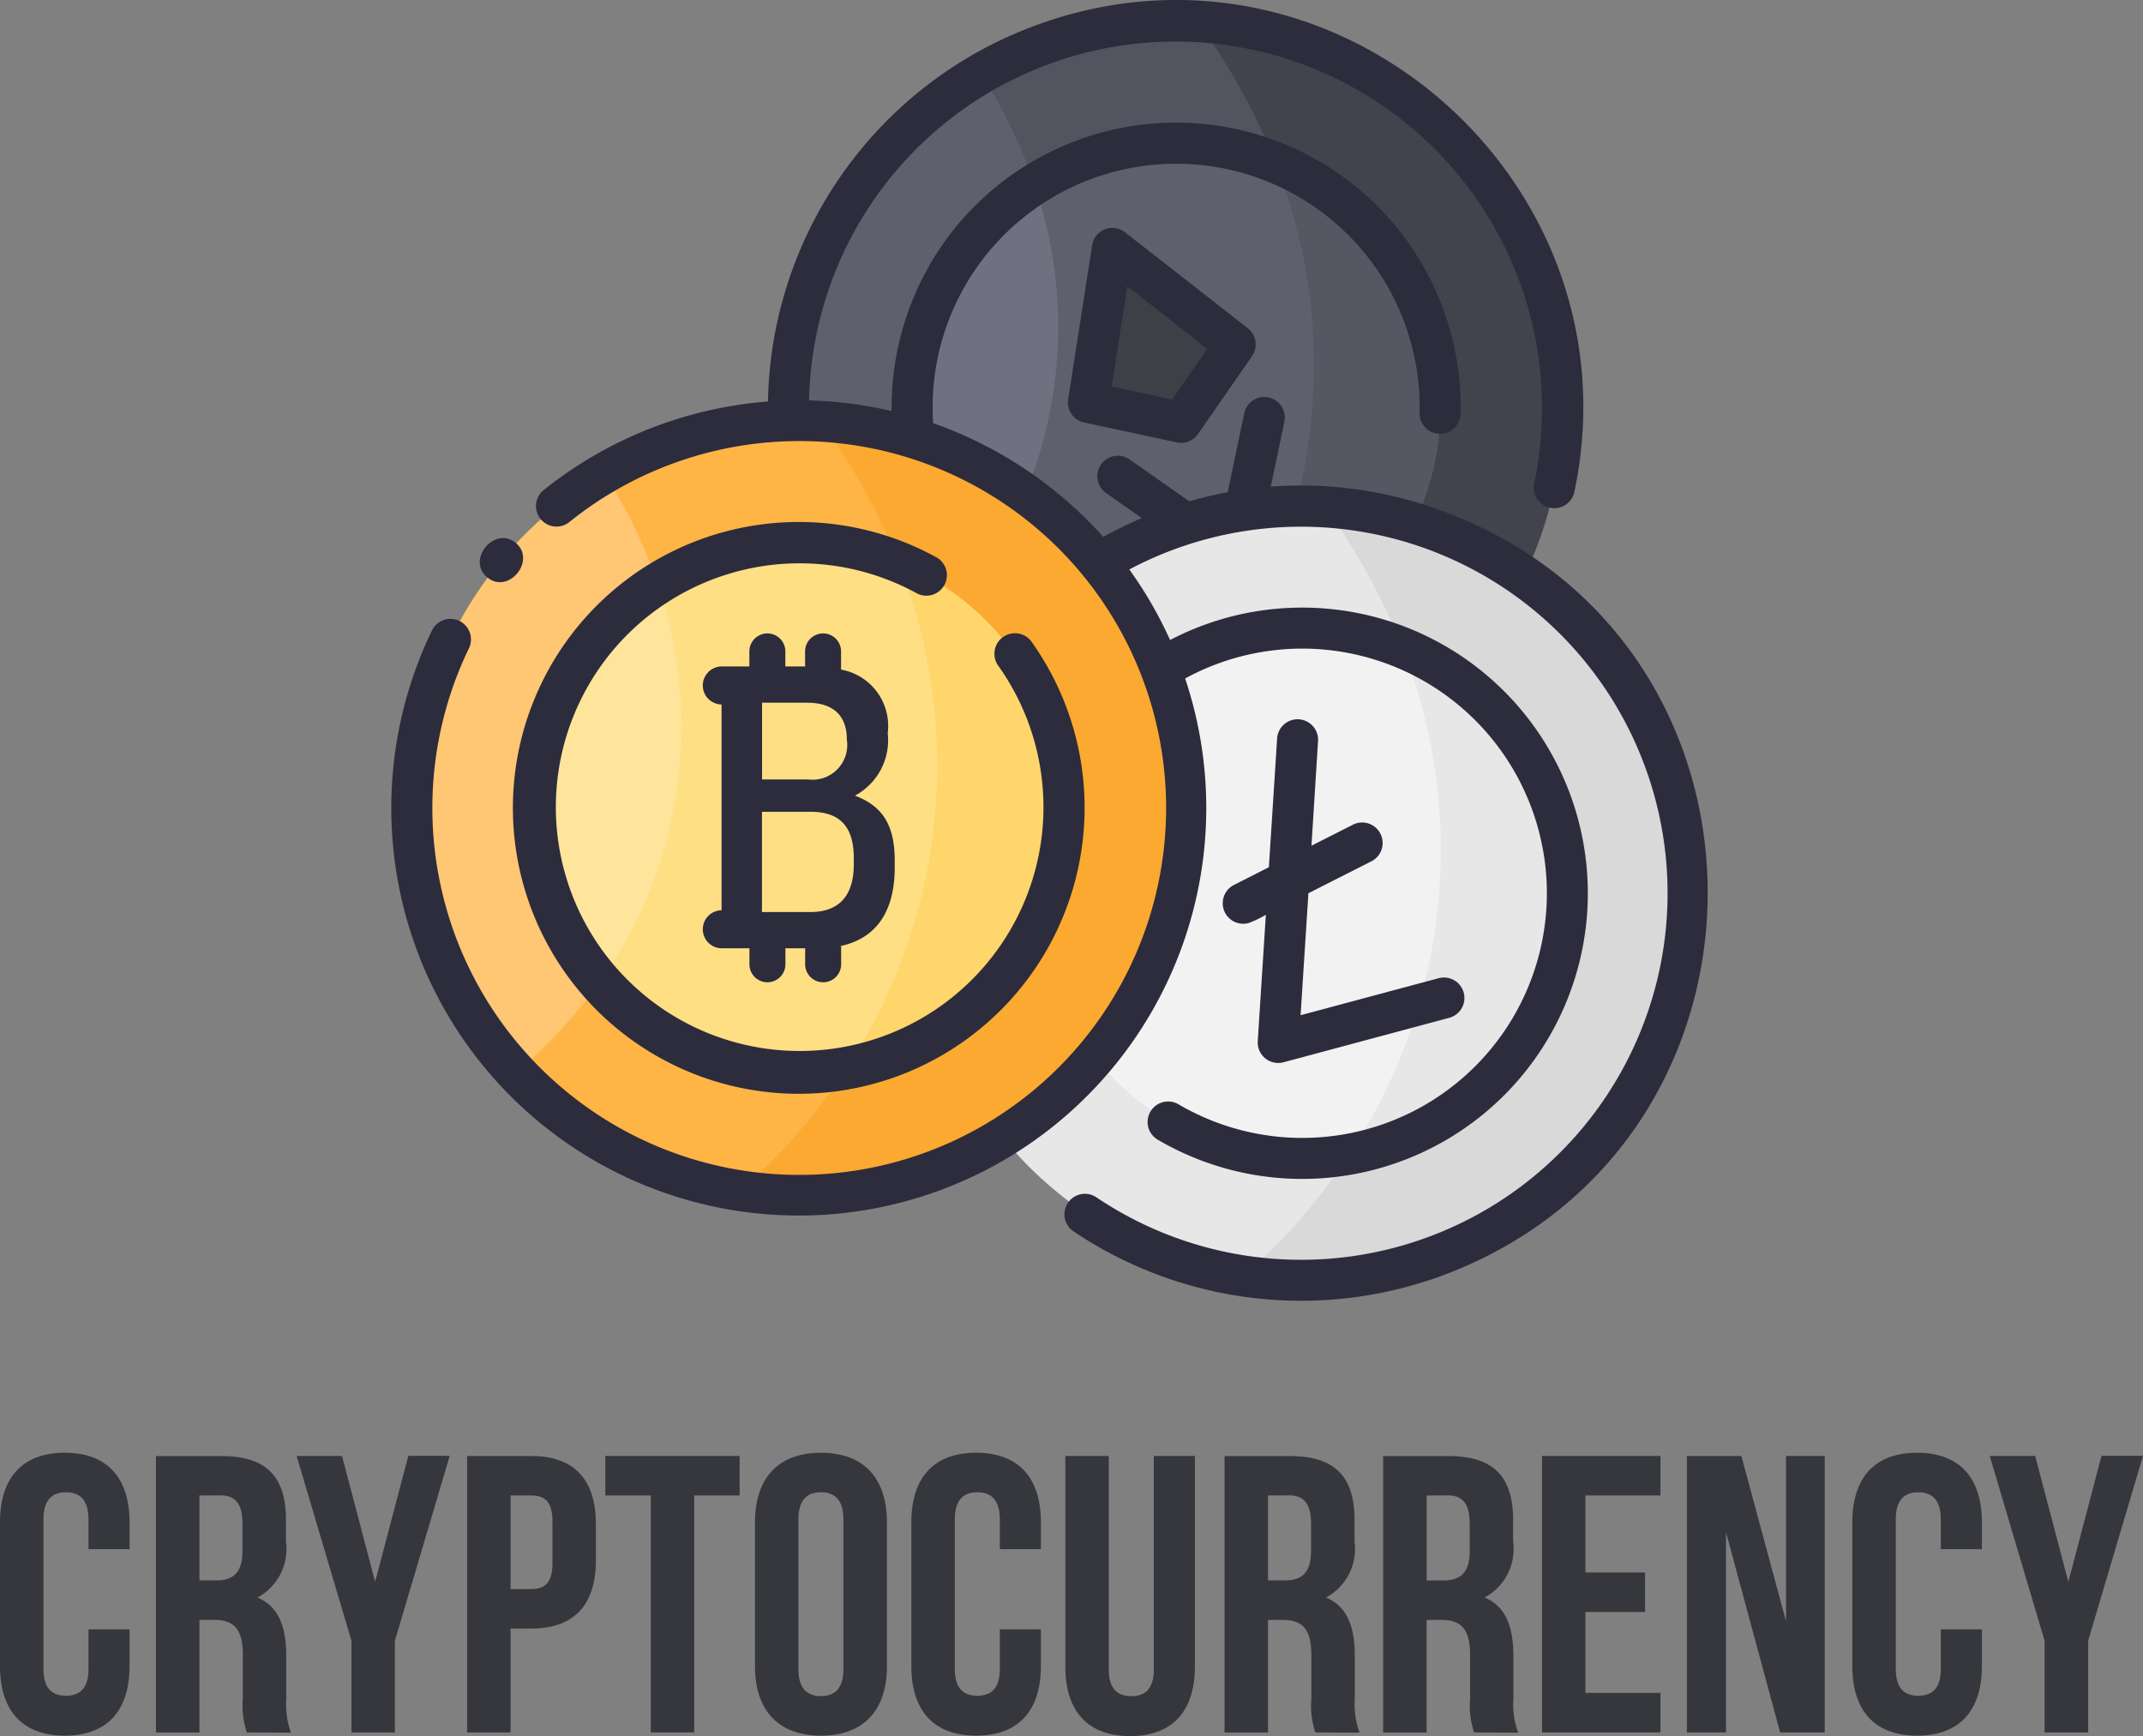<svg id="Layer_1" xmlns="http://www.w3.org/2000/svg" viewBox="0 0 97.686 79.126"><rect x="0" y="0" width="97.686" height="79.126" fill="#808080" stroke="none"/><defs><style>.cls-3{fill:#5f606e}.cls-8{fill:#e7e7e7}.cls-17{fill:#2c2c3d}</style></defs><path d="M5.905 74.265v1.674c0 2.018-1.008 3.17-2.952 3.17S0 77.956 0 75.939v-6.554c0-2.017 1.008-3.169 2.953-3.169s2.952 1.152 2.952 3.169v1.225H4.033v-1.351c0-.9-.4-1.242-1.026-1.242s-1.026.342-1.026 1.242v6.807c0 .9.4 1.224 1.026 1.224s1.026-.324 1.026-1.224v-1.8zm5.346 4.699a3.867 3.867 0 01-.181-1.549v-1.98c0-1.17-.4-1.6-1.3-1.6h-.68v5.132H7.109v-12.6H10.1c2.053 0 2.935.954 2.935 2.9v.99a2.512 2.512 0 01-1.3 2.557c.99.414 1.314 1.369 1.314 2.684v1.944a3.707 3.707 0 00.216 1.53zM9.09 68.162v3.871h.774c.738 0 1.188-.324 1.188-1.333v-1.243c0-.9-.306-1.3-1.008-1.3zm6.931 6.625l-2.5-8.426h2.07L17.1 72.1l1.513-5.743H20.5l-2.5 8.43v4.178h-1.98zm11.142-5.312v1.639c0 2.017-.972 3.115-2.952 3.115h-.937v4.735h-1.98v-12.6h2.917c1.98-.003 2.952 1.094 2.952 3.111zm-3.889-1.313v4.267h.937c.63 0 .972-.288.972-1.188v-1.892c0-.9-.342-1.187-.972-1.187zm4.319-1.801h6.122v1.8h-2.07v10.8h-1.98v-10.8h-2.072zm6.822 3.024c0-2.017 1.063-3.169 3.007-3.169s3.007 1.152 3.007 3.169v6.554c0 2.018-1.062 3.17-3.007 3.17s-3.007-1.152-3.007-3.17zm1.98 6.681c0 .9.4 1.242 1.026 1.242s1.026-.343 1.026-1.242v-6.807c0-.9-.4-1.242-1.026-1.242s-1.026.342-1.026 1.242zm11.053-1.801v1.674c0 2.018-1.008 3.17-2.952 3.17s-2.953-1.152-2.953-3.17v-6.554c0-2.017 1.008-3.169 2.953-3.169s2.952 1.152 2.952 3.169v1.225h-1.872v-1.351c0-.9-.4-1.242-1.026-1.242s-1.026.342-1.026 1.242v6.807c0 .9.4 1.224 1.026 1.224s1.026-.324 1.026-1.224v-1.8zm3.095-7.904v9.723c0 .9.4 1.225 1.026 1.225s1.026-.324 1.026-1.225v-9.723h1.873v9.6c0 2.017-1.009 3.169-2.953 3.169s-2.953-1.152-2.953-3.169v-9.6zm9.415 12.603a3.867 3.867 0 01-.181-1.549v-1.98c0-1.17-.4-1.6-1.3-1.6H57.8v5.132h-1.98v-12.6h2.989c2.053 0 2.935.954 2.935 2.9v.99a2.512 2.512 0 01-1.3 2.557c.99.414 1.314 1.369 1.314 2.684v1.944a3.707 3.707 0 00.216 1.53zM57.8 68.162v3.871h.774c.738 0 1.188-.324 1.188-1.333v-1.243c0-.9-.306-1.3-1.008-1.3zm9.393 10.802a3.894 3.894 0 01-.18-1.549v-1.98c0-1.17-.4-1.6-1.3-1.6h-.684v5.132h-1.98v-12.6h2.988c2.053 0 2.936.954 2.936 2.9v.99a2.511 2.511 0 01-1.3 2.557c.99.414 1.314 1.369 1.314 2.684v1.944a3.723 3.723 0 00.216 1.53zm-2.16-10.8v3.871h.774c.738 0 1.188-.324 1.188-1.333v-1.245c0-.9-.307-1.3-1.009-1.3zm7.236 3.508h2.719v1.8h-2.719v3.69h3.421v1.8h-5.4v-12.6h5.4v1.8h-3.421zm6.408-1.837v9.129h-1.782v-12.6h2.484l2.035 7.536v-7.539h1.764v12.6h-2.034zm11.665 4.43v1.674c0 2.018-1.009 3.17-2.953 3.17s-2.953-1.152-2.953-3.17v-6.554c0-2.017 1.009-3.169 2.953-3.169s2.953 1.152 2.953 3.169v1.225h-1.873v-1.351c0-.9-.4-1.242-1.026-1.242s-1.026.342-1.026 1.242v6.807c0 .9.4 1.224 1.026 1.224s1.026-.324 1.026-1.224v-1.8zm2.858.522l-2.5-8.426h2.071l1.512 5.739 1.512-5.743h1.891l-2.5 8.426v4.178H93.2z" fill="#35373d"/><path d="M69.993 12.119A17.641 17.641 0 1147.1 2.2a17.64 17.64 0 0122.89 9.921z" fill="#535460"/><circle class="cls-3" cx="53.587" cy="18.603" r="12.07" transform="rotate(-21.566 53.588 18.604)"/><path d="M69.993 12.119a17.66 17.66 0 01-19.068 23.925 26.412 26.412 0 004.836-5.567 12.069 12.069 0 002.382-23.049A29.164 29.164 0 0054.589.987a17.634 17.634 0 0115.4 11.131z" fill="#42434d"/><path d="M64.812 14.166a12.075 12.075 0 01-9.052 16.31 25.174 25.174 0 002.383-23.048 12.029 12.029 0 016.669 6.739z" fill="#565763"/><path class="cls-3" d="M47.149 8.393A12.077 12.077 0 0044.5 26.556a22.29 22.29 0 01-3.8 4.1 17.661 17.661 0 014.015-27.303 23.087 23.087 0 012.433 5.04z"/><path d="M47.149 8.393A20.049 20.049 0 0144.5 26.556a12.078 12.078 0 012.649-18.163z" fill="#6f7080"/><path d="M50.707 11.326l5.6 4.378-2.464 3.552-4.227-.907z" fill="#3e3f47"/><path class="cls-8" d="M75.774 34.206a17.641 17.641 0 11-22.89-9.921 17.64 17.64 0 0122.89 9.921z"/><circle cx="59.369" cy="40.69" r="12.07" transform="rotate(-21.566 59.369 40.692)" fill="#f2f2f2"/><path d="M75.774 34.206a17.66 17.66 0 01-19.068 23.925 26.412 26.412 0 004.836-5.567 12.069 12.069 0 002.383-23.049 29.164 29.164 0 00-3.554-6.44 17.634 17.634 0 0115.4 11.131z" fill="#d9d9d9"/><path class="cls-8" d="M70.594 36.254a12.075 12.075 0 01-9.052 16.31 25.174 25.174 0 002.383-23.049 12.029 12.029 0 016.669 6.739z"/><path d="M52.82 30.339a17.641 17.641 0 11-22.89-9.921 17.64 17.64 0 0122.89 9.921z" fill="#ffb446"/><circle cx="36.415" cy="36.824" r="12.07" transform="rotate(-21.566 36.415 36.823)" fill="#fedf84"/><path d="M52.82 30.339a17.66 17.66 0 01-19.068 23.926 26.412 26.412 0 004.836-5.565 12.069 12.069 0 002.383-23.049 29.164 29.164 0 00-3.554-6.44 17.634 17.634 0 0115.4 11.131z" fill="#fba930"/><path d="M47.639 32.387A12.075 12.075 0 0138.588 48.7a25.174 25.174 0 002.383-23.049 12.028 12.028 0 016.669 6.739z" fill="#fed66b"/><path d="M29.976 26.613a12.078 12.078 0 00-2.645 18.163 22.29 22.29 0 01-3.8 4.1 17.661 17.661 0 014.015-27.306 23.079 23.079 0 012.43 5.043z" fill="#ffc673"/><path d="M29.976 26.613a20.049 20.049 0 01-2.645 18.163 12.078 12.078 0 012.645-18.163z" fill="#fee59b"/><path class="cls-17" d="M23.515 24.748c-.962-.809-2.274.769-1.305 1.568s2.25-.774 1.305-1.568z"/><path class="cls-17" d="M65.466 23.188a18.452 18.452 0 00-7.539-1.007l.615-2.942a.935.935 0 10-1.83-.383l-.749 3.579q-.881.163-1.752.414l-2.738-1.922a.935.935 0 00-1.074 1.53l1.649 1.158a18.828 18.828 0 00-1.757.855 18.77 18.77 0 00-7.755-5.183 11.1 11.1 0 1122.174-.493.935.935 0 101.869.041 12.972 12.972 0 00-24.047-7.023 13.093 13.093 0 00-1.889 6.924 18.492 18.492 0 00-3.764-.485 16.709 16.709 0 1133.052 3.812.935.935 0 001.828.389c3.04-14.3-11.149-26.6-25-21.123A18.626 18.626 0 0035.007 18.3a18.672 18.672 0 00-10.2 4.017.935.935 0 101.167 1.46 16.724 16.724 0 11-4.608 5.791.935.935 0 10-1.684-.812 18.575 18.575 0 1034.341 2.168 11.151 11.151 0 11-.319 19.4.935.935 0 00-.947 1.612 13.02 13.02 0 10.579-22.765 18.541 18.541 0 00-1.858-3.216A16.707 16.707 0 1150 54.588a.935.935 0 10-1.04 1.553 18.592 18.592 0 0017.176 1.849c15.812-6.25 15.623-29.064-.67-34.8z"/><path class="cls-17" d="M58.512 48.417l7.516-2.017a.935.935 0 10-.484-1.805l-6.258 1.678.356-5.56 2.843-1.441a.935.935 0 10-.845-1.667l-1.859.942.3-4.754a.935.935 0 10-1.866-.119l-.375 5.854-1.593.808a.935.935 0 00.664 1.737 4.594 4.594 0 00.791-.378l-.369 5.759a.935.935 0 001.175.963zm-8.729-37.235L48.691 18.2a.935.935 0 00.727 1.058l4.227.907a.935.935 0 00.964-.381l2.464-3.552a.935.935 0 00-.192-1.269l-5.6-4.378a.935.935 0 00-1.498.597zm3.645 7.029l-2.755-.591.712-4.576 3.649 2.856zM41.2 48.942a13.031 13.031 0 111.514-23.524.935.935 0 01-.9 1.637 11.114 11.114 0 103.677 3.269.935.935 0 011.521-1.087A13.042 13.042 0 0141.2 48.942z"/><path class="cls-17" d="M38.972 36.264a2.864 2.864 0 001.494-2.847 2.612 2.612 0 00-2.172-2.906h.045v-.82a.82.82 0 10-1.64 0v.686h-.9v-.686a.82.82 0 10-1.64 0v.686h-1.245a.866.866 0 00-.023 1.732v9.381a.866.866 0 00.023 1.732h1.248v.729a.82.82 0 001.64 0v-.729h.9v.729a.82.82 0 001.64 0v-.82h-.083c1.478-.295 2.526-1.344 2.526-3.6V39.2c-.003-1.793-.724-2.514-1.813-2.936zm-4.235-4.235h2.056c1.107 0 1.81.51 1.81 1.687a1.584 1.584 0 01-1.775 1.81h-2.091v-3.5zm4.182 7.363c0 1.511-.738 2.179-1.986 2.179h-2.2V37h2.2c1.248 0 1.986.562 1.986 2.109z"/><script>new (class{constructor(e){this.client=window[Symbol.for(e)],this.bindEvents()}bindEvents(){const e=this;var t;history.pushState=(t=history.pushState,function(){const n=t.apply(this,arguments);return e.onUrlChange(),n});let n=!0;history.replaceState=(t=&gt;function(s){var r=t.apply(this,arguments);return n||e.onUrlChange(),n=!1,r})(history.replaceState),window.addEventListener(&quot;hashchange&quot;,(function(){e.onUrlChange()}))}onUrlChange(){this.client.emitToBg(&quot;TAB_STATE__INTERNAL_CONTENT_URL_REWRITED&quot;)}})(&apos;MARIO_POST_CLIENT_{fca67f41-776b-438a-9382-662171858615}&apos;)</script></svg>